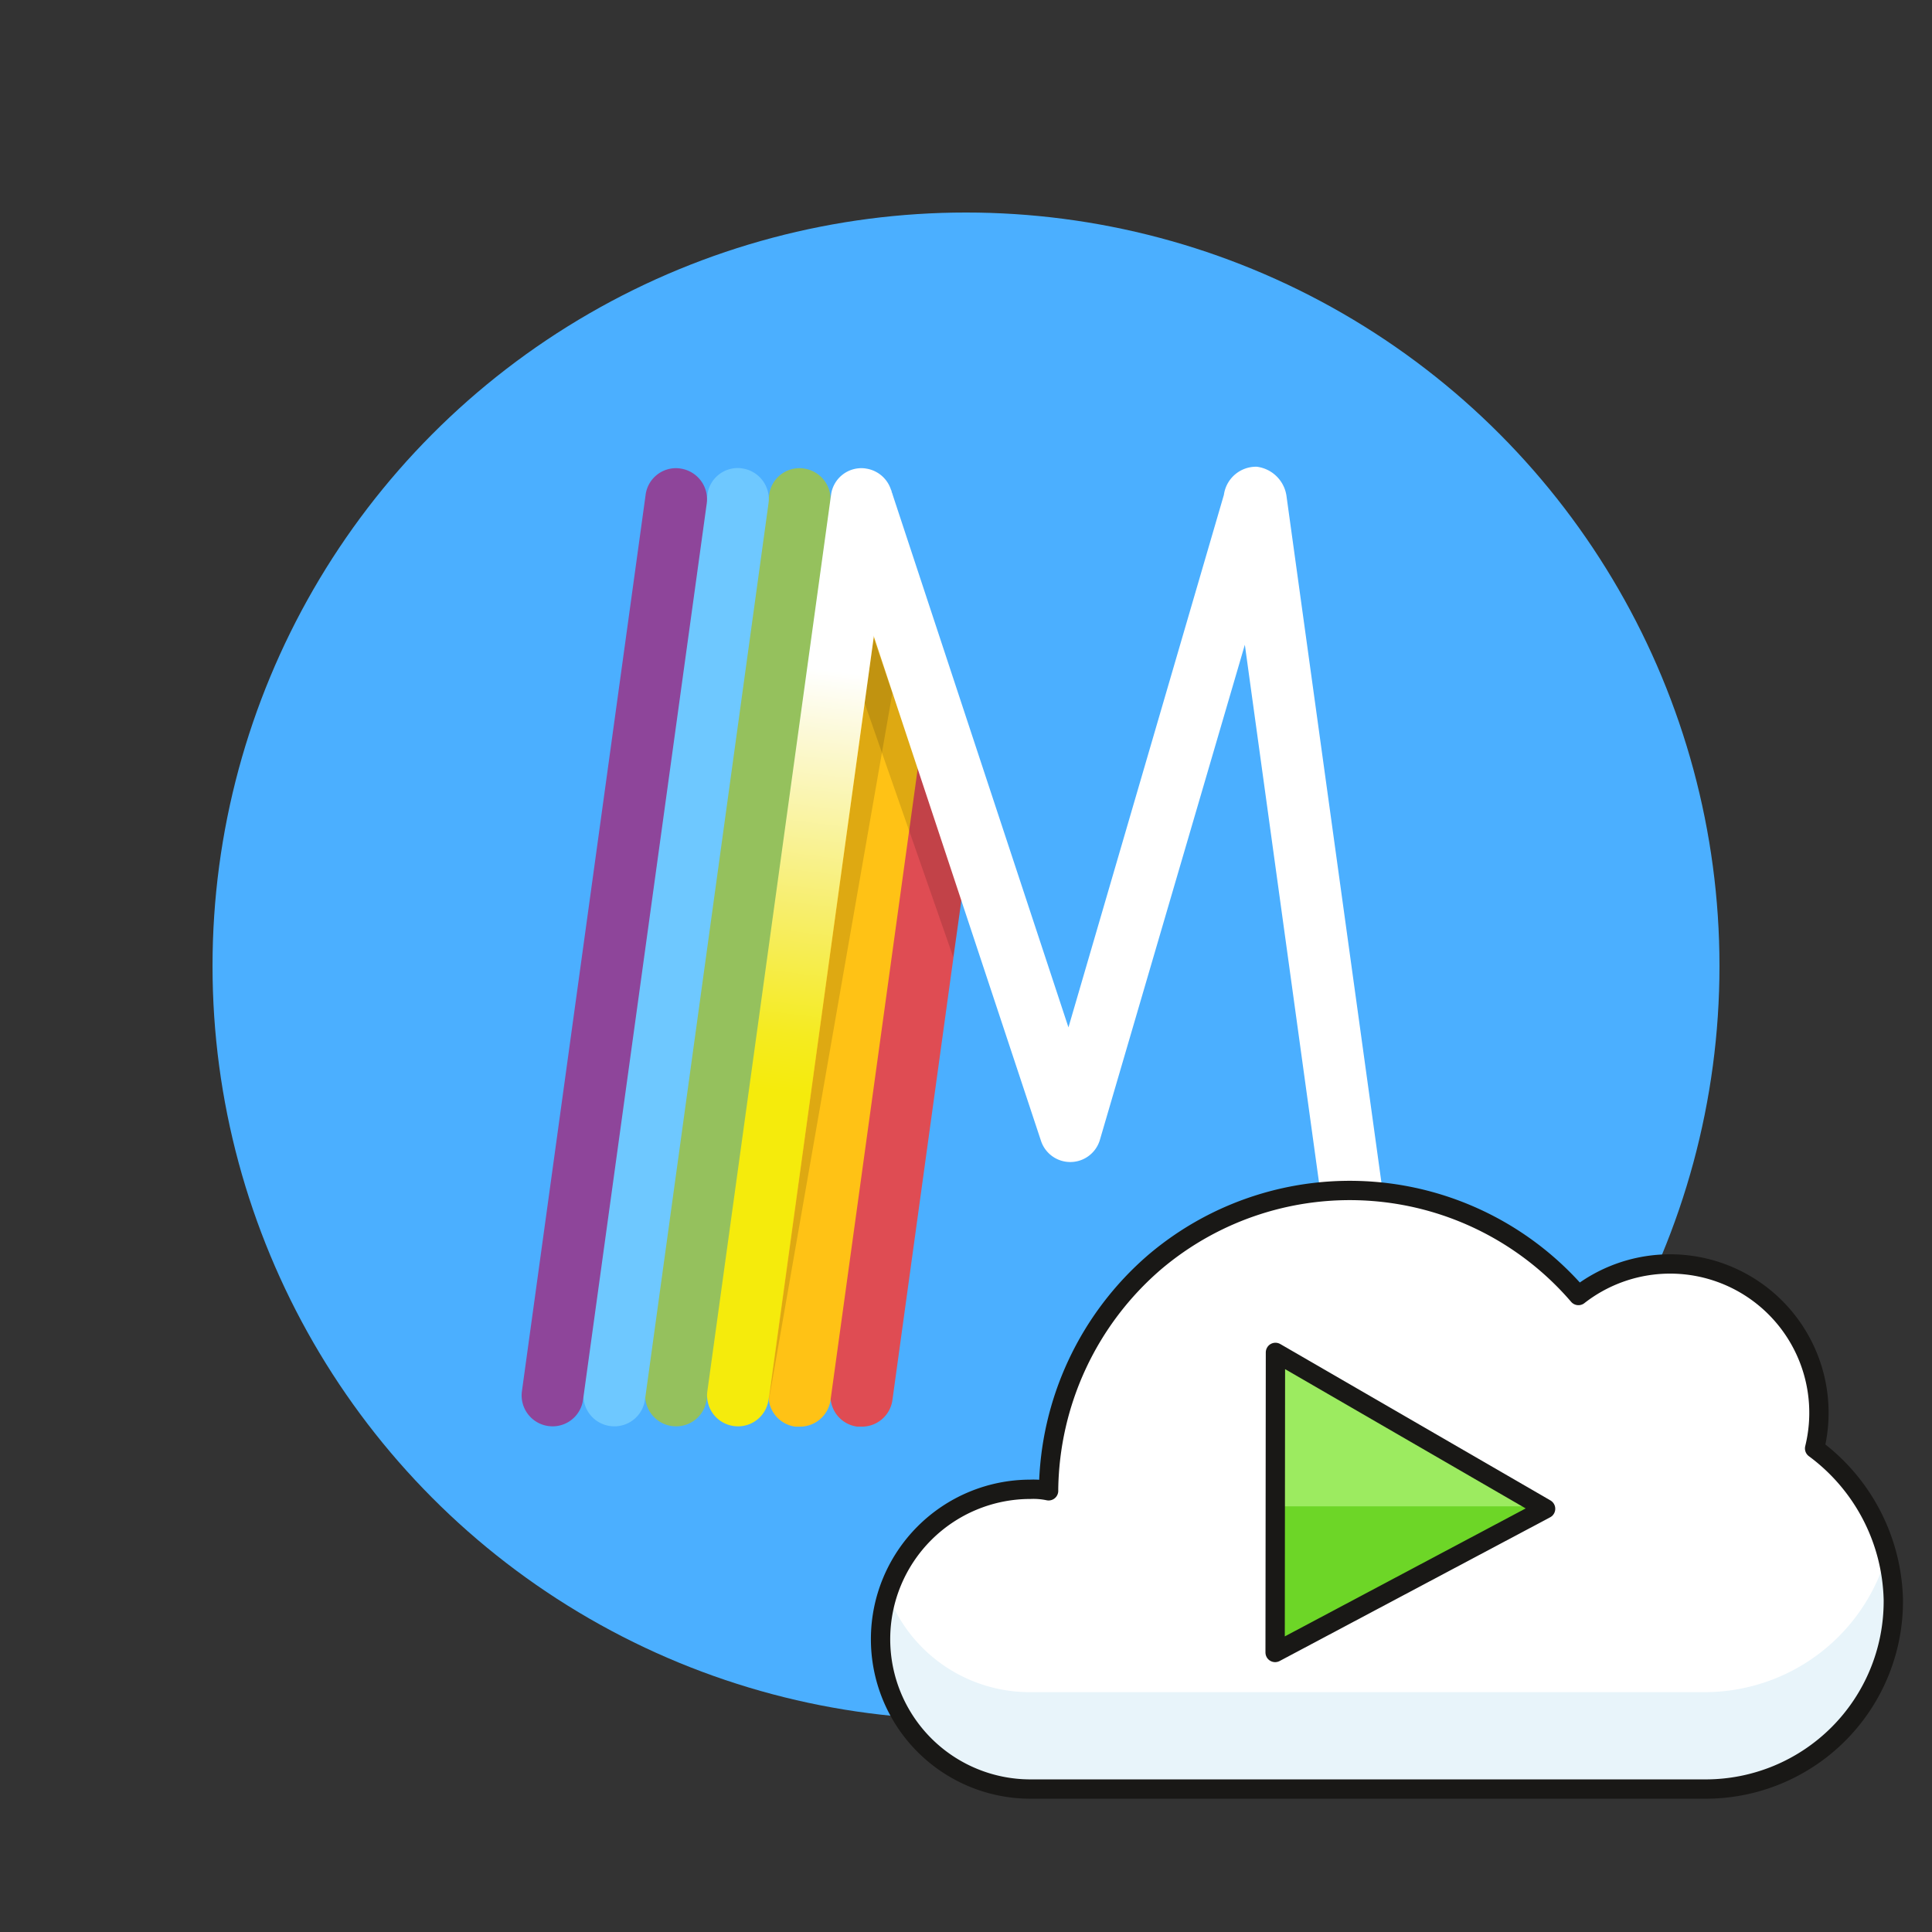 <svg xmlns="http://www.w3.org/2000/svg" xmlns:xlink="http://www.w3.org/1999/xlink" viewBox="0 0 100 100">
  <rect x="0" y="0" width="100" height="100" fill="#333333" stroke="none"/>
  <defs>
    <style>
      .a {
        fill: #4bafff;
      }

      .b {
        fill: #df4c53;
      }

      .c {
        fill: #ffc215;
      }

      .d {
        fill: #95c15d;
      }

      .e {
        fill: #6ec8ff;
      }

      .f {
        fill: #8e459a;
      }

      .g {
        opacity: 0.13;
        isolation: isolate;
      }

      .h {
        fill: url(#a);
      }

      .i {
        fill: #fff;
      }

      .j {
        fill: #e8f4fa;
      }

      .k, .n {
        fill: none;
        stroke: #191816;
        stroke-linejoin: round;
      }

      .k {
        stroke-linecap: round;
      }

      .l {
        fill: #6dd627;
      }

      .m {
        fill: #9ceb60;
      }
    </style>
    <linearGradient id="a" x1="39.048" y1="70.057" x2="45.145" y2="20.403" gradientTransform="translate(-0.7 3.8)" gradientUnits="userSpaceOnUse">
      <stop offset="0.35" stop-color="#f5eb0c"/>
      <stop offset="0.409" stop-color="#f5eb20"/>
      <stop offset="0.537" stop-color="#f7ee6b"/>
      <stop offset="0.722" stop-color="#fcf9d7"/>
      <stop offset="0.788" stop-color="#fff"/>
    </linearGradient>
  </defs>
  <title>Artboard 1</title>
  <circle class="a" cx="50" cy="50" r="39"/>
  <g>
    <path class="b" d="M42.999,72.052a1.594,1.594,0,0,0,1.371,1.79l.005.001h.223a1.597,1.597,0,0,0,1.598-1.406L50.092,44.178l-2.306-6.87Z"/>
    <path class="c" d="M45.835,28.278l-6.04,43.774a1.594,1.594,0,0,0,1.371,1.79l.005.001h.223a1.597,1.597,0,0,0,1.598-1.406l5.149-37.288Z"/>
    <path class="d" d="M34.999,73.827a2.17,2.17,0,0,1-.223-.015,1.6,1.6,0,0,1-1.368-1.798h0l6.402-46.395a1.584,1.584,0,0,1,1.752-1.376c.015,0,.031.008.046.008a1.605,1.605,0,0,1,1.368,1.798h0L36.574,72.443A1.585,1.585,0,0,1,34.999,73.827Z"/>
    <path class="e" d="M31.802,73.827a2.17,2.17,0,0,1-.223-.015,1.6,1.6,0,0,1-1.368-1.798h0l6.402-46.402a1.584,1.584,0,0,1,1.752-1.376c.015,0,.031.008.046.008a1.605,1.605,0,0,1,1.368,1.798h0l-6.394,46.402A1.599,1.599,0,0,1,31.802,73.827Z"/>
    <path class="f" d="M28.605,73.827a2.17,2.17,0,0,1-.223-.015,1.6,1.6,0,0,1-1.368-1.798h0l6.402-46.395a1.584,1.584,0,0,1,1.752-1.376c.015,0,.031.008.046.008a1.605,1.605,0,0,1,1.368,1.798h0L30.18,72.443A1.591,1.591,0,0,1,28.605,73.827Z"/>
    <polygon class="g" points="45.224 32.824 49.788 46.482 49.341 49.541 44.706 36.259 45.224 32.824"/>
    <polyline class="g" points="46.188 35.875 45.721 38.544 39.781 72.563 45.219 33.031"/>
    <path class="h" d="M38.203,73.827a2.17,2.17,0,0,1-.223-.015,1.6,1.6,0,0,1-1.368-1.798h0l6.402-46.395a1.584,1.584,0,0,1,1.752-1.376c.015,0,.031.008.046.008a1.605,1.605,0,0,1,1.368,1.798h0L39.779,72.443A1.591,1.591,0,0,1,38.203,73.827Z"/>
    <path class="i" d="M66.584,25.642A1.777,1.777,0,0,0,65.055,24.158a1.682,1.682,0,0,0-1.706,1.452L55.303,53.177,46.103,25.302a1.489,1.489,0,0,1,.031.523l-.991,6.857L53.881,59.048a1.597,1.597,0,0,0,3.051-.054l7.501-25.622L69.812,72.367A1.599,1.599,0,0,0,71.395,73.75a2.17,2.17,0,0,0,.223-.015,1.605,1.605,0,0,0,1.368-1.798h0Z"/>
  </g>
  <g>
    <path class="i" d="M93.924,74.97A7.704,7.704,0,0,0,81.7,67.056a15.602,15.602,0,0,0-21.94-1.724,15.788,15.788,0,0,0-5.485,11.754v.078a3.815,3.815,0,0,0-.94-.078,7.757,7.757,0,0,0,0,15.515H88.282a9.715,9.715,0,0,0,9.716-9.713v-.082A10.024,10.024,0,0,0,93.924,74.97Z"/>
    <path class="j" d="M88.282,87.585H53.256a7.846,7.846,0,0,1-7.366-5.25,6.732,6.732,0,0,0-.392,2.507A7.759,7.759,0,0,0,53.178,92.6H88.282a9.715,9.715,0,0,0,9.716-9.713V82.884h0a8.804,8.804,0,0,0-.313-2.507A9.804,9.804,0,0,1,88.282,87.585Z"/>
    <path class="k" d="M93.924,74.97A7.704,7.704,0,0,0,81.7,67.056a15.602,15.602,0,0,0-21.94-1.724,15.788,15.788,0,0,0-5.485,11.754v.078a3.815,3.815,0,0,0-.94-.078,7.757,7.757,0,0,0,0,15.515H88.282a9.715,9.715,0,0,0,9.716-9.713v-.082A10.024,10.024,0,0,0,93.924,74.97Z"/>
  </g>
  <g>
    <path class="l" d="M66.017,70,66,85.532l14-7.58Z"/>
    <polygon class="m" points="66.074 77.969 79.926 77.969 66.145 70.077 66.074 77.969"/>
    <path class="n" d="M66.017,70,66,85.532l14-7.438Z"/>
  </g>
</svg>
